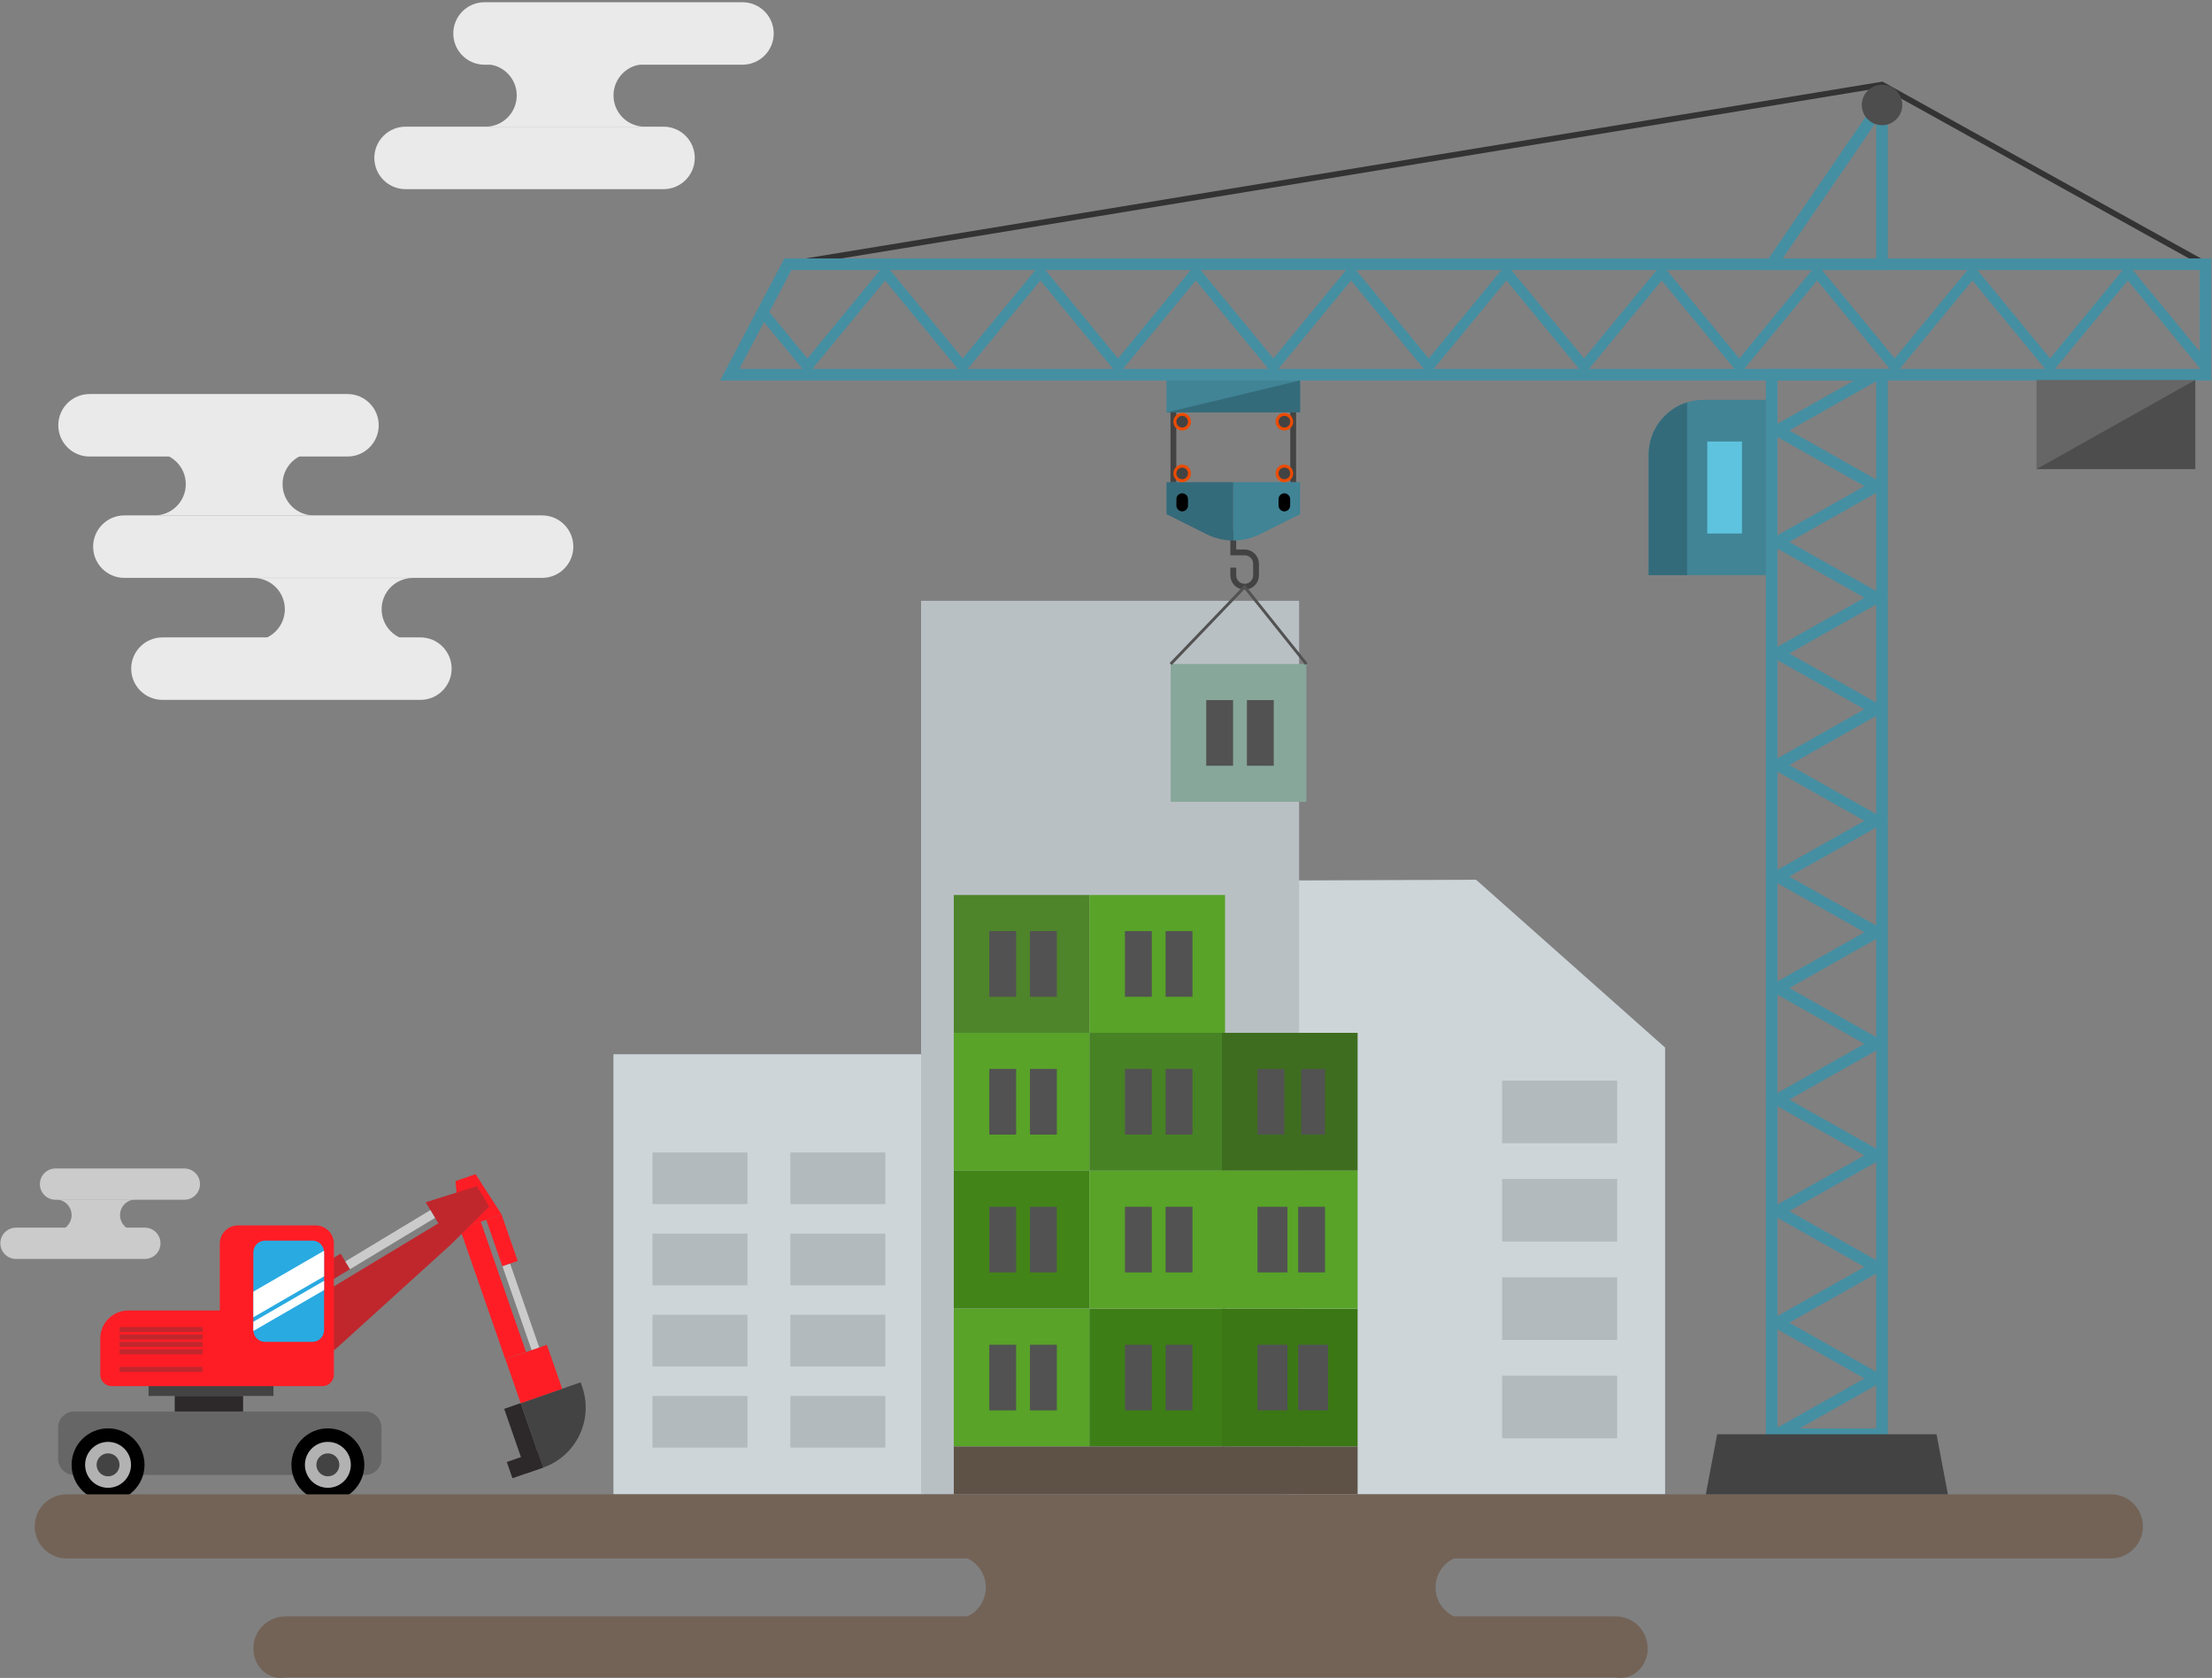 <?xml version="1.0" encoding="UTF-8"?>
<svg width="716px" height="543px" viewBox="0 0 716 543" version="1.1" xmlns="http://www.w3.org/2000/svg" xmlns:xlink="http://www.w3.org/1999/xlink">
    <rect x="0" y="0" width="716" height="543" fill="#808080" stroke="none"/>
    <!-- Generator: Sketch 51.3 (57544) - http://www.bohemiancoding.com/sketch -->
    <title>developers</title>
    <desc>Created with Sketch.</desc>
    <defs></defs>
    <g id="Page-1" stroke="none" stroke-width="1" fill="none" fill-rule="evenodd">
        <g id="developers">
            <g id="Group" transform="translate(18, 0)" fill="#EAEAEA" fill-rule="nonzero">
                <path d="M138.834,0.722 L222.334,0.722 C227.917,0.722 232.444,5.248 232.444,10.831 C232.444,16.414 227.918,20.941 222.334,20.941 L138.834,20.941 C133.251,20.941 128.724,16.415 128.724,10.831 C128.725,5.248 133.251,0.722 138.834,0.722 Z" id="Shape"></path>
                <path d="M190.698,40.997 L139.148,40.997 C141.942,40.997 144.472,39.864 146.296,38.039 C148.197,36.143 149.264,33.568 149.261,30.883 C149.261,25.302 144.735,20.777 139.147,20.777 L190.697,20.777 C188.014,20.775 185.44,21.839 183.542,23.735 C181.646,25.63 180.582,28.202 180.584,30.883 C180.583,33.566 181.649,36.139 183.545,38.036 C185.442,39.932 188.015,40.998 190.698,40.997 Z" id="Shape"></path>
                <path d="M113.279,40.994 L196.779,40.994 C202.362,40.994 206.889,45.52 206.889,51.104 C206.889,56.687 202.363,61.214 196.779,61.214 L113.279,61.214 C107.696,61.214 103.169,56.688 103.169,51.104 C103.169,45.521 107.695,40.994 113.279,40.994 Z" id="Shape"></path>
                <g transform="translate(0, 127)" id="Shape">
                    <path d="M10.978,0.514 L94.478,0.514 C100.061,0.514 104.588,5.04 104.588,10.624 C104.588,16.207 100.062,20.734 94.478,20.734 L10.978,20.734 C5.395,20.734 0.868,16.208 0.868,10.624 C0.868,5.041 5.395,0.514 10.978,0.514 Z M34.578,79.265 L118.078,79.265 C123.661,79.265 128.188,83.791 128.188,89.375 C128.188,94.958 123.662,99.485 118.078,99.485 L34.578,99.485 C28.995,99.485 24.468,94.959 24.468,89.375 C24.468,83.791 28.994,79.265 34.578,79.265 Z"></path>
                    <path d="M83.575,39.789 L32.025,39.789 C34.819,39.789 37.349,38.656 39.173,36.831 C41.074,34.935 42.141,32.36 42.138,29.675 C42.138,24.094 37.613,19.569 32.025,19.569 L83.575,19.569 C80.893,19.564 78.319,20.628 76.421,22.524 C74.524,24.419 73.459,26.993 73.461,29.675 C73.46,32.358 74.525,34.931 76.422,36.828 C78.319,38.725 80.892,39.79 83.575,39.789 Z M115.64,80.265 L64.09,80.265 C66.884,80.265 69.414,79.132 71.238,77.307 C73.139,75.412 74.206,72.837 74.203,70.152 C74.203,64.571 69.678,60.046 64.09,60.046 L115.64,60.046 C112.958,60.041 110.384,61.105 108.486,63.001 C106.589,64.896 105.524,67.47 105.526,70.152 C105.525,72.834 106.591,75.407 108.488,77.304 C110.385,79.201 112.958,80.266 115.64,80.265 Z"></path>
                    <path d="M22.256,39.787 L157.472,39.787 C163.055,39.787 167.582,44.313 167.582,49.897 C167.582,55.48 163.056,60.007 157.472,60.007 L22.256,60.007 C16.673,60.007 12.146,55.481 12.146,49.897 C12.146,44.313 16.673,39.787 22.256,39.787 Z"></path>
                </g>
            </g>
            <polygon id="Shape" fill="#CDD5D9" fill-rule="nonzero" points="538.974 483.567 416.605 483.567 416.605 284.931 477.789 284.698 538.974 338.997"></polygon>
            <g id="Group" transform="translate(486, 349)" fill="#B3BABD" fill-rule="nonzero">
                <path d="M0.206,0.677 L37.47,0.677 L37.47,20.942 L0.206,20.942 L0.206,0.677 Z M0.206,32.517 L37.47,32.517 L37.47,52.783 L0.206,52.783 L0.206,32.517 Z M0.206,64.356 L37.47,64.356 L37.47,84.622 L0.206,84.622 L0.206,64.356 Z M0.206,96.197 L37.47,96.197 L37.47,116.463 L0.206,116.463 L0.206,96.197 Z" id="Shape"></path>
            </g>
            <path d="M299.211,483.567 L198.562,483.567 L198.562,341.15 C259.746,341.153 235.771,341.153 299.211,341.15 L299.211,483.567 Z" id="Shape" fill="#CDD5D9" fill-rule="nonzero"></path>
            <g id="Group" transform="translate(211, 372)" fill="#B3BABD" fill-rule="nonzero">
                <path d="M0.202,0.942 L30.944,0.942 L30.944,17.661 L0.202,17.661 L0.202,0.942 Z M44.831,0.942 L75.572,0.942 L75.572,17.661 L44.831,17.661 L44.831,0.942 Z M0.202,27.21 L30.944,27.21 L30.944,43.929 L0.202,43.929 L0.202,27.21 Z M44.831,27.21 L75.572,27.21 L75.572,43.929 L44.831,43.929 L44.831,27.21 Z M0.202,53.478 L30.944,53.478 L30.944,70.197 L0.202,70.197 L0.202,53.478 Z M44.831,53.478 L75.572,53.478 L75.572,70.197 L44.831,70.197 L44.831,53.478 Z M0.202,79.745 L30.944,79.745 L30.944,96.464 L0.202,96.464 L0.202,79.745 Z M44.831,79.745 L75.572,79.745 L75.572,96.464 L44.831,96.464 L44.831,79.745 Z" id="Shape"></path>
            </g>
            <polygon id="Shape" fill="#B9C0C4" fill-rule="nonzero" points="298.14 194.426 420.508 194.426 420.508 483.567 298.14 483.567"></polygon>
            <polygon id="Shape" fill="#58A328" fill-rule="nonzero" points="308.725 423.489 352.632 423.489 352.632 468.093 308.725 468.093"></polygon>
            <path d="M320.223,435.171 L328.914,435.171 L328.914,456.412 L320.223,456.412 L320.223,435.171 Z M333.392,435.171 L342.083,435.171 L342.083,456.412 L333.392,456.412 L333.392,435.171 Z" id="Shape" fill="#525252" fill-rule="nonzero"></path>
            <polygon id="Shape" fill="#3D7F16" fill-rule="nonzero" points="352.632 423.489 396.539 423.489 396.539 468.093 352.632 468.093"></polygon>
            <path d="M364.131,435.171 L372.822,435.171 L372.822,456.412 L364.131,456.412 L364.131,435.171 Z M377.299,435.171 L385.99,435.171 L385.99,456.412 L377.299,456.412 L377.299,435.171 Z" id="Shape" fill="#525252" fill-rule="nonzero"></path>
            <polygon id="Shape" fill="#3B7715" fill-rule="nonzero" points="395.539 423.489 439.446 423.489 439.446 468.093 395.539 468.093"></polygon>
            <path d="M407.038,435.171 L416.729,435.171 L416.729,456.412 L407.038,456.412 L407.038,435.171 Z M420.206,435.171 L429.897,435.171 L429.897,456.412 L420.206,456.412 L420.206,435.171 Z" id="Shape" fill="#525252" fill-rule="nonzero"></path>
            <polygon id="Shape" fill="#58A328" fill-rule="nonzero" points="308.725 334.237 352.632 334.237 352.632 378.841 308.725 378.841"></polygon>
            <path d="M320.223,345.918 L328.914,345.918 L328.914,367.16 L320.223,367.16 L320.223,345.918 Z M333.392,345.918 L342.083,345.918 L342.083,367.16 L333.392,367.16 L333.392,345.918 Z" id="Shape" fill="#525252" fill-rule="nonzero"></path>
            <g id="Group" transform="translate(352, 334)" fill-rule="nonzero">
                <polygon id="Shape" fill="#478225" points="0.632 0.237 44.539 0.237 44.539 44.841 0.632 44.841"></polygon>
                <path d="M12.131,11.918 L20.822,11.918 L20.822,33.16 L12.131,33.16 L12.131,11.918 Z M25.299,11.918 L33.99,11.918 L33.99,33.16 L25.299,33.16 L25.299,11.918 Z" id="Shape" fill="#525252"></path>
            </g>
            <g id="Group" transform="translate(395, 334)" fill-rule="nonzero">
                <polygon id="Shape" fill="#3E6D1F" points="0.539 0.237 44.446 0.237 44.446 44.841 0.539 44.841"></polygon>
                <path d="M12.038,11.918 L20.729,11.918 L20.729,33.16 L12.038,33.16 L12.038,11.918 Z M26.206,11.918 L33.897,11.918 L33.897,33.16 L26.206,33.16 L26.206,11.918 Z" id="Shape" fill="#525252"></path>
            </g>
            <g id="Group" transform="translate(308, 378)" fill-rule="nonzero">
                <polygon id="Shape" fill="#438419" points="0.725 0.841 44.632 0.841 44.632 45.445 0.725 45.445"></polygon>
                <path d="M12.223,12.522 L20.914,12.522 L20.914,33.763 L12.223,33.763 L12.223,12.522 Z M25.392,12.522 L34.083,12.522 L34.083,33.763 L25.392,33.763 L25.392,12.522 Z" id="Shape" fill="#525252"></path>
            </g>
            <g id="Group" transform="translate(352, 378)" fill-rule="nonzero">
                <polygon id="Shape" fill="#58A328" points="0.632 0.841 44.539 0.841 44.539 45.445 0.632 45.445"></polygon>
                <path d="M12.131,12.522 L20.822,12.522 L20.822,33.763 L12.131,33.763 L12.131,12.522 Z M25.299,12.522 L33.99,12.522 L33.99,33.763 L25.299,33.763 L25.299,12.522 Z" id="Shape" fill="#525252"></path>
            </g>
            <g id="Group" transform="translate(395, 378)" fill-rule="nonzero">
                <polygon id="Shape" fill="#58A328" points="0.539 0.841 44.446 0.841 44.446 45.445 0.539 45.445"></polygon>
                <path d="M12.038,12.522 L21.729,12.522 L21.729,33.763 L12.038,33.763 L12.038,12.522 Z M25.206,12.522 L33.897,12.522 L33.897,33.763 L25.206,33.763 L25.206,12.522 Z" id="Shape" fill="#525252"></path>
            </g>
            <g id="Group" transform="translate(308, 289)" fill-rule="nonzero">
                <polygon id="Shape" fill="#4E842A" points="0.725 0.633 44.632 0.633 44.632 45.237 0.725 45.237"></polygon>
                <path d="M12.223,12.314 L20.914,12.314 L20.914,33.556 L12.223,33.556 L12.223,12.314 Z M25.392,12.314 L34.083,12.314 L34.083,33.556 L25.392,33.556 L25.392,12.314 Z" id="Shape" fill="#525252"></path>
            </g>
            <g id="Group" transform="translate(352, 289)" fill-rule="nonzero">
                <polygon id="Shape" fill="#58A328" points="0.632 0.633 44.539 0.633 44.539 45.237 0.632 45.237"></polygon>
                <path d="M12.131,12.314 L20.822,12.314 L20.822,33.556 L12.131,33.556 L12.131,12.314 Z M25.299,12.314 L33.99,12.314 L33.99,33.556 L25.299,33.556 L25.299,12.314 Z" id="Shape" fill="#525252"></path>
            </g>
            <polygon id="Shape" fill="#5E5247" fill-rule="nonzero" points="308.725 468.094 439.447 468.094 439.447 483.568 308.725 483.568"></polygon>
            <g id="Group" transform="translate(0, 378)" fill-rule="nonzero">
                <g fill="#CBCBCB" id="Shape">
                    <path d="M17.967,0.13 L59.75,0.13 C62.517,0.169 64.739,2.423 64.739,5.189 C64.739,7.956 62.517,10.21 59.75,10.249 L17.967,10.249 C15.173,10.249 12.908,7.984 12.908,5.189 C12.908,2.395 15.173,0.13 17.967,0.13 Z"></path>
                    <path d="M43.919,20.283 L18.124,20.283 C19.465,20.285 20.752,19.753 21.701,18.804 C23.149,17.357 23.582,15.18 22.799,13.289 C22.016,11.398 20.17,10.165 18.123,10.165 L43.918,10.165 C42.576,10.163 41.288,10.695 40.338,11.643 C39.389,12.592 38.856,13.88 38.857,15.222 C38.857,16.565 39.39,17.852 40.339,18.801 C41.289,19.751 42.576,20.284 43.919,20.283 Z"></path>
                    <path d="M5.179,19.282 L46.963,19.282 C49.73,19.321 51.952,21.575 51.952,24.341 C51.952,27.108 49.73,29.362 46.963,29.401 L5.179,29.401 C2.385,29.401 0.119,27.136 0.119,24.341 C0.119,21.547 2.385,19.282 5.179,19.282 Z"></path>
                </g>
                <path d="M24.032,99.312 L118.257,99.312 C121.143,99.312 123.483,96.972 123.483,94.086 L123.483,83.996 C123.483,81.11 121.143,78.77 118.257,78.769 L24.032,78.769 C21.146,78.77 18.806,81.11 18.806,83.996 L18.806,94.086 C18.806,96.972 21.146,99.312 24.032,99.312 Z" id="Shape" fill="#666666"></path>
                <circle id="Oval" fill="#000000" cx="34.978" cy="96.035" r="11.801"></circle>
                <circle id="Oval" fill="#B2B2B2" cx="34.978" cy="96.035" r="7.43"></circle>
                <circle id="Oval" fill="#434343" cx="34.978" cy="96.035" r="3.715"></circle>
                <circle id="Oval" fill="#000000" cx="106.129" cy="96.035" r="11.801"></circle>
                <circle id="Oval" fill="#B2B2B2" cx="106.129" cy="96.035" r="7.43"></circle>
                <circle id="Oval" fill="#434343" cx="106.129" cy="96.035" r="3.715"></circle>
                <polygon id="Shape" fill="#434343" points="48.089 70.209 88.517 70.209 88.517 73.745 48.089 73.745"></polygon>
                <polygon id="Shape" fill="#2D2829" points="56.558 73.745 78.684 73.745 78.684 78.77 56.558 78.77"></polygon>
                <path d="M175.787,96.925 C186.503,93.199 192.169,81.492 188.443,70.777 L187.941,69.332 L168.539,76.079 L175.787,96.925 Z" id="Shape" fill="#434343"></path>
                <polygon id="Shape" fill="#2D2829" points="163.2 77.918 168.522 76.068 175.771 96.913 170.448 98.763"></polygon>
                <polygon id="Shape" fill="#2D2829" points="164.05 95.117 173.937 91.679 175.761 96.923 165.873 100.361"></polygon>
                <path d="M181.971,71.423 L168.555,76.087 L163.603,61.845 L177.019,57.181 L181.971,71.423 Z M148.925,19.669 L162.342,15.004 L153.935,1.963 L147.427,4.226 L148.925,19.669 Z" id="Shape" fill="#FF1D25"></path>
                <path d="M170.264,59.496 L163.555,61.828 L148.895,19.659 L155.604,17.327 L170.264,59.496 Z M167.57,30.053 L162.616,31.775 L157.382,16.715 L162.335,14.993 L167.57,30.053 Z" id="Shape" fill="#FF1D25"></path>
                <polygon id="Shape" fill="#CBCBCB" points="174.547 58.036 172.069 58.897 162.644 31.789 165.121 30.928"></polygon>
                <path d="M146.006,24.686 L137.784,11.064 L154.36,5.844 L158.349,12.451 L146.006,24.686 Z M146.006,24.686 L141.895,17.875 L99.085,43.716 L108.256,58.908 L146.006,24.686 Z M110.256,27.688 L113.292,32.718 L98.002,41.945 L94.966,36.915 L110.256,27.688 Z" id="Shape" fill="#C0272D"></path>
                <polygon id="Shape" fill="#CBCBCB" points="139.302 13.596 140.82 16.111 113.296 32.721 111.777 30.206"></polygon>
                <path d="M71.145,46.088 L71.145,24.467 C71.145,21.201 73.793,18.553 77.059,18.553 L102.162,18.553 C103.731,18.553 105.235,19.176 106.344,20.285 C107.454,21.394 108.077,22.898 108.077,24.467 L108.077,66.862 C108.077,67.844 107.687,68.785 106.993,69.48 C106.299,70.174 105.358,70.564 104.376,70.564 L36.166,70.564 C34.121,70.564 32.464,68.907 32.464,66.862 L32.464,55.124 C32.464,50.134 36.509,46.089 41.499,46.089 L71.145,46.089 L71.145,46.088 Z" id="Shape" fill="#FF1D25"></path>
                <path d="M38.692,51.441 L65.571,51.441 L65.571,53.044 L38.692,53.044 L38.692,51.441 Z M38.692,53.846 L65.571,53.846 L65.571,55.449 L38.692,55.449 L38.692,53.846 Z M38.692,56.249 L65.571,56.249 L65.571,57.852 L38.692,57.852 L38.692,56.249 Z M38.692,58.653 L65.571,58.653 L65.571,60.256 L38.692,60.256 L38.692,58.653 Z" id="Shape" fill="#C0272D"></path>
                <path d="M104.903,27.269 L104.903,52.458 C104.903,54.551 103.207,56.247 101.114,56.248 L85.797,56.248 C83.807,56.247 82.156,54.707 82.017,52.722 L82.017,52.712 C82.008,52.628 82.008,52.543 82.008,52.458 L82.008,27.269 C82.007,25.175 83.703,23.475 85.797,23.47 L101.114,23.47 C103.014,23.468 104.62,24.877 104.865,26.761 C104.894,26.92 104.903,27.099 104.903,27.269 Z" id="Shape" fill="#29AAE1"></path>
                <polygon id="Shape" fill="#C0272D" points="38.692 64.348 65.571 64.348 65.571 65.951 38.692 65.951"></polygon>
                <path d="M104.903,27.269 L104.903,35.036 L82.007,48.275 L82.007,39.981 L104.865,26.761 C104.894,26.92 104.903,27.099 104.903,27.269 Z M104.903,36.482 L104.903,39.472 L82.017,52.711 C82.008,52.627 82.008,52.542 82.008,52.457 L82.008,49.721 L104.903,36.482 Z" id="Shape" fill="#FFFFFF"></path>
            </g>
            <g id="Group" transform="translate(11, 483)" fill="#736357" fill-rule="nonzero">
                <path d="M672.268,0.567 L10.602,0.567 C4.87,0.567 0.224,5.213 0.224,10.946 C0.224,16.677 4.87,21.324 10.602,21.324 L672.268,21.324 C678,21.324 682.647,16.678 682.647,10.946 C682.646,5.214 678,0.567 672.268,0.567 Z" id="Shape"></path>
                <path d="M456.712,38.038 C458.655,39.988 461.296,41.082 464.049,41.079 L297.725,41.079 C300.478,41.08 303.118,39.987 305.065,38.041 C307.011,36.094 308.104,33.454 308.103,30.701 C308.103,27.837 306.942,25.244 305.062,23.364 C303.12,21.412 300.478,20.317 297.725,20.323 L464.049,20.323 C458.32,20.323 453.671,24.972 453.671,30.701 C453.671,33.572 454.831,36.165 456.712,38.038 Z" id="Shape"></path>
                <path d="M511.963,40.082 L81.385,40.082 C75.653,40.082 71.007,44.728 71.007,50.46 C71.007,56.192 75.653,60.839 81.385,59.839 L511.963,59.839 C517.695,60.839 522.342,56.193 522.342,50.46 C522.342,44.729 517.695,40.082 511.963,40.082 Z" id="Shape"></path>
            </g>
            <g id="Group" transform="translate(236, 27)">
                <path d="M337.465,94.246 L373.195,94.246 L373.195,437.135 L337.465,437.135 L337.465,94.246 Z M373.195,6.383 L337.465,58.515 L373.195,58.515 L373.195,6.383 Z" id="Shape" stroke="#458FA3" stroke-width="3.761"></path>
                <polyline id="Shape" stroke="#458FA3" stroke-width="3.761" points="371.315 94.246 339.346 112.29 371.315 130.334 339.346 148.38 371.315 166.427 339.346 184.472 371.315 202.519 339.346 220.564 371.315 238.606 339.346 256.651 371.315 274.698 339.346 292.742 371.315 310.788 339.346 328.835 371.315 346.884 339.346 364.933 371.315 382.981 339.346 401.031 371.315 419.083 339.346 437.135"></polyline>
                <polyline id="Shape" stroke="#333333" stroke-width="1.881" points="19.023 58.515 373.195 0.397 477.88 58.515"></polyline>
                <polygon id="Shape" stroke="#458FA3" stroke-width="3.761" points="477.88 58.515 477.88 94.246 0.217 94.246 19.023 58.515"></polygon>
                <polyline id="Shape" stroke="#458FA3" stroke-width="3.384" points="477.877 91.656 477.209 90.842 453.401 61.915 452.734 61.108 452.066 61.915 428.259 90.842 427.591 91.656 426.923 90.842 403.115 61.915 402.447 61.108 401.78 61.915 377.973 90.842 377.305 91.656 376.637 90.842 352.829 61.915 352.161 61.108 351.494 61.915 327.686 90.842 327.019 91.656 326.351 90.842 302.543 61.915 301.875 61.108 301.208 61.915 277.409 90.842 276.741 91.656 276.074 90.842 252.275 61.915 251.607 61.108 250.94 61.915 227.132 90.842 226.465 91.656 225.797 90.842 201.989 61.915 201.321 61.108 200.654 61.915 176.855 90.842 176.188 91.656 175.521 90.842 151.713 61.915 151.045 61.108 150.377 61.915 126.578 90.842 125.911 91.656 125.243 90.842 101.436 61.915 100.768 61.108 100.1 61.915 76.292 90.842 75.625 91.656 74.957 90.842 51.159 61.915 50.491 61.108 49.823 61.915 26.025 90.842 25.357 91.656 24.689 90.842 11.018 74.231"></polyline>
                <polygon id="Shape" fill="#666666" fill-rule="nonzero" points="423.188 95.97 474.589 95.97 474.589 124.805 423.188 124.805"></polygon>
                <polygon id="Shape" fill="#4D4D4D" fill-rule="nonzero" points="474.589 124.805 423.188 124.805 474.589 95.97"></polygon>
                <path d="M335.584,102.399 L335.584,159.126 L297.662,159.126 L297.662,120.133 C297.662,112.178 302.899,105.445 310.111,103.198 C311.823,102.668 313.604,102.398 315.396,102.399 L335.584,102.399 Z" id="Shape" fill="#408496" fill-rule="nonzero"></path>
                <polygon id="Shape" fill="#5EC3DE" fill-rule="nonzero" points="316.623 115.873 327.856 115.873 327.856 145.648 316.623 145.648"></polygon>
                <path d="M310.111,103.198 L310.111,159.126 L297.662,159.126 L297.662,120.133 C297.662,112.178 302.899,105.445 310.111,103.198 Z" id="Shape" fill="#346B7A" fill-rule="nonzero"></path>
                <circle id="Oval" fill="#4D4D4D" fill-rule="nonzero" cx="373.196" cy="6.957" r="6.559"></circle>
                <g transform="translate(141, 96)">
                    <path d="M41.583,9.988 L41.583,33.036 M2.815,9.988 L2.815,33.036" id="Shape" stroke="#434343" stroke-width="1.881"></path>
                    <polygon id="Shape" fill="#408496" fill-rule="nonzero" points="0.573 0.126 43.826 0.126 43.826 10.469 0.573 10.469"></polygon>
                    <polygon id="Shape" fill="#346B7A" fill-rule="nonzero" points="43.826 10.47 0.573 10.47 43.826 0.126"></polygon>
                    <path d="M22.199,48.708 L22.199,55.76 L25.882,55.76 C27.916,55.76 29.565,57.409 29.566,59.443 L29.566,63.243 C29.533,65.254 27.893,66.866 25.883,66.866 C23.872,66.866 22.232,65.254 22.199,63.243 L22.199,60.697" id="Shape" stroke="#434343" stroke-width="1.881"></path>
                    <path d="M0.573,33.036 L0.573,43.379 L13.579,49.882 C16.255,51.22 19.207,51.917 22.199,51.917 L22.199,33.036 L0.573,33.036 Z" id="Shape" fill="#346B7A" fill-rule="nonzero"></path>
                    <path d="M22.199,33.036 L22.199,51.917 C25.192,51.917 28.143,51.22 30.82,49.882 L43.826,43.379 L43.826,33.036 L22.199,33.036 Z" id="Shape" fill="#408496" fill-rule="nonzero"></path>
                    <path d="M5.666,36.641 C6.165,36.641 6.644,36.839 6.996,37.192 C7.349,37.544 7.547,38.023 7.547,38.522 L7.547,40.597 C7.547,41.636 6.705,42.478 5.666,42.478 C4.627,42.478 3.785,41.636 3.785,40.597 L3.785,38.522 C3.785,37.483 4.628,36.641 5.666,36.641 Z M38.732,36.641 C39.231,36.641 39.71,36.839 40.062,37.192 C40.415,37.544 40.613,38.023 40.613,38.522 L40.613,40.597 C40.613,41.636 39.771,42.477 38.733,42.477 C37.694,42.477 36.852,41.636 36.852,40.597 L36.852,38.522 C36.852,37.484 37.694,36.642 38.732,36.641 Z" id="Shape" fill="#000000" fill-rule="nonzero"></path>
                    <circle id="Oval" fill="#ED4B00" fill-rule="nonzero" cx="5.656" cy="13.467" r="2.841"></circle>
                    <circle id="Oval" fill="#434343" fill-rule="nonzero" cx="5.656" cy="13.467" r="1.887"></circle>
                    <circle id="Oval" fill="#ED4B00" fill-rule="nonzero" cx="38.743" cy="13.467" r="2.84"></circle>
                    <circle id="Oval" fill="#434343" fill-rule="nonzero" cx="38.743" cy="13.467" r="1.887"></circle>
                    <circle id="Oval" fill="#ED4B00" fill-rule="nonzero" cx="5.656" cy="30.196" r="2.841"></circle>
                    <circle id="Oval" fill="#434343" fill-rule="nonzero" cx="5.656" cy="30.196" r="1.887"></circle>
                    <circle id="Oval" fill="#ED4B00" fill-rule="nonzero" cx="38.743" cy="30.196" r="2.84"></circle>
                    <circle id="Oval" fill="#434343" fill-rule="nonzero" cx="38.743" cy="30.196" r="1.887"></circle>
                </g>
                <polygon id="Shape" fill="#434343" fill-rule="nonzero" points="390.834 437.135 319.827 437.135 316.152 456.567 394.509 456.567"></polygon>
            </g>
            <g id="Group" transform="translate(378, 189)">
                <polygon id="Shape" fill="#87A79A" fill-rule="nonzero" points="0.945 25.878 44.852 25.878 44.852 70.482 0.945 70.482"></polygon>
                <path d="M12.444,37.559 L21.135,37.559 L21.135,58.801 L12.444,58.801 L12.444,37.559 Z M25.612,37.559 L34.303,37.559 L34.303,58.801 L25.612,58.801 L25.612,37.559 Z" id="Shape" fill="#525252" fill-rule="nonzero"></path>
                <polyline id="Shape" stroke="#525252" stroke-width="0.94" points="0.945 25.878 24.882 0.926 44.853 25.878"></polyline>
            </g>
        </g>
    </g>
</svg>